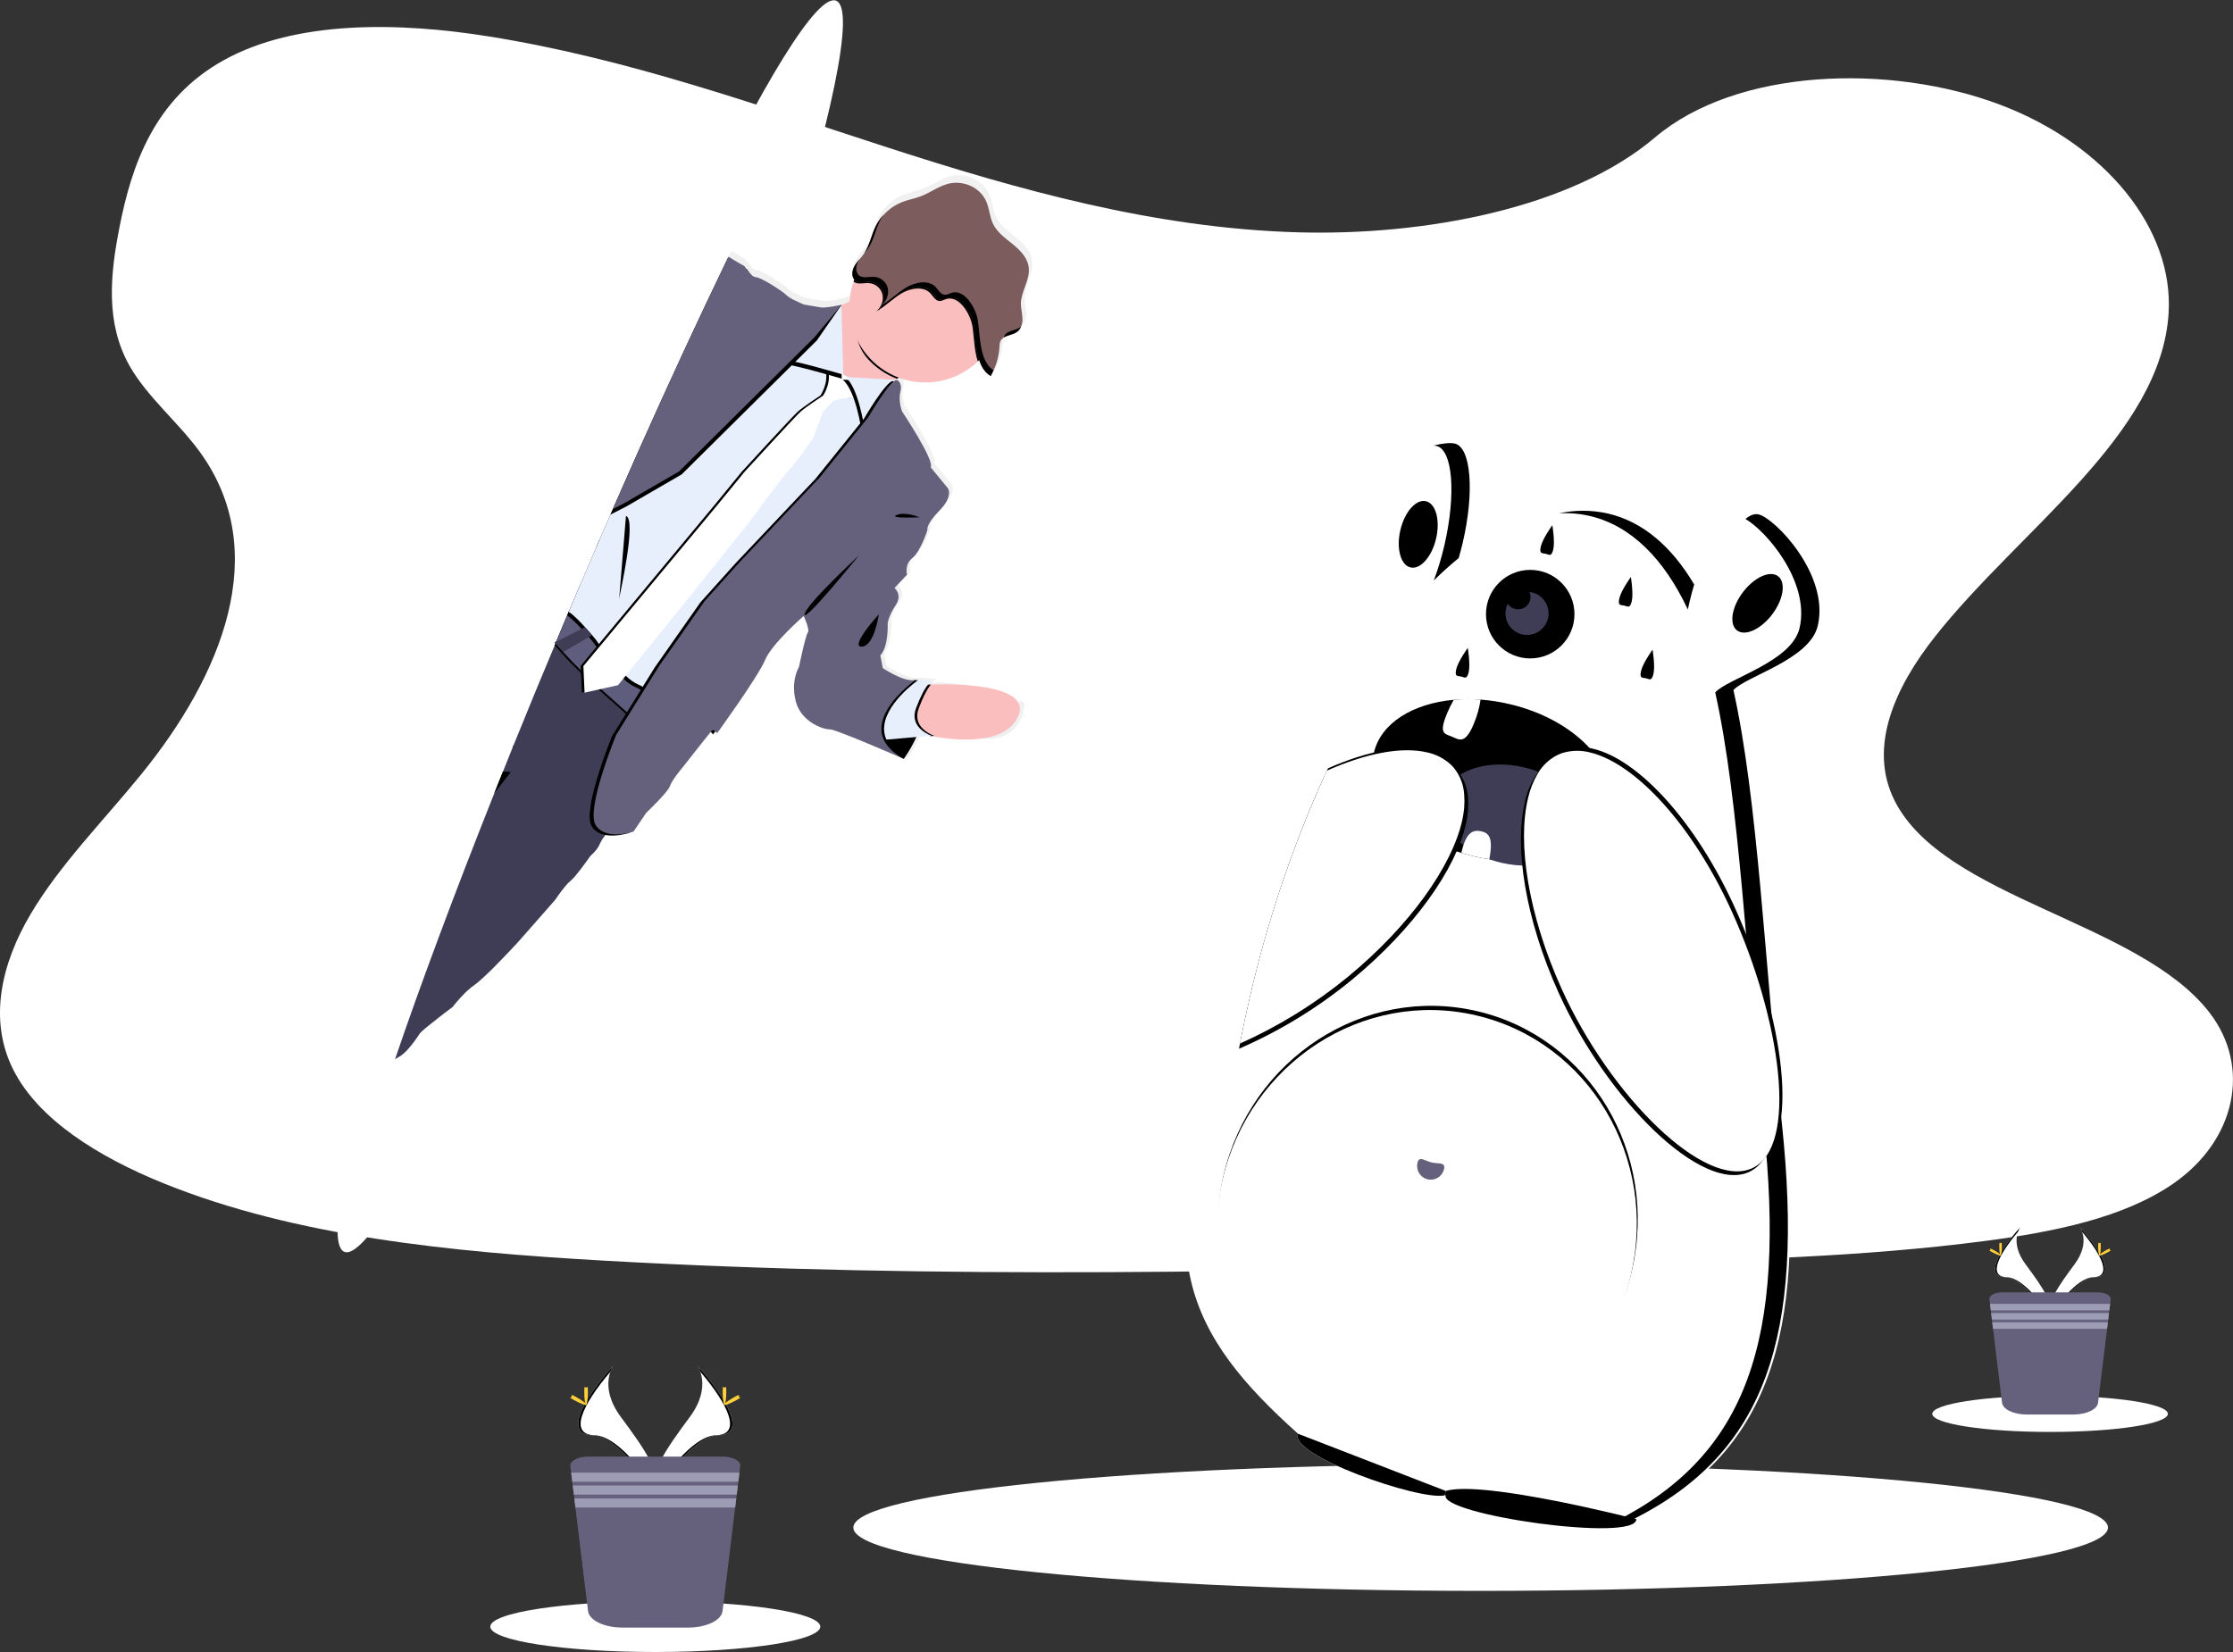 <svg width="200" height="148" viewBox="0 0 200 148" fill="none" xmlns="http://www.w3.org/2000/svg">
<rect x="0" y="0" width="200" height="148" fill="#333333" stroke="none"/>
<path d="M132.615 142.524C163.646 142.524 188.802 139.985 188.802 136.852C188.802 133.72 163.646 131.181 132.615 131.181C101.585 131.181 76.429 133.72 76.429 136.852C76.429 139.985 101.585 142.524 132.615 142.524Z" fill="white"/>
<path d="M116.201 20.812C103.38 20.44 91.168 16.991 79.508 13.216C67.848 9.441 56.295 5.263 43.781 3.263C35.731 1.977 26.527 1.794 20.041 5.392C13.801 8.852 11.783 14.828 10.699 20.37C9.883 24.541 9.404 28.932 11.638 32.836C13.191 35.547 15.946 37.825 17.851 40.422C24.482 49.458 19.796 60.599 12.61 69.42C9.239 73.558 5.331 77.507 2.73 81.913C0.129 86.318 -1.072 91.37 1.202 95.859C3.458 100.313 8.832 103.658 14.654 106.011C26.479 110.791 40.414 112.159 54.009 112.933C84.078 114.65 114.31 113.905 144.476 113.162C155.636 112.888 166.836 112.609 177.825 111.171C183.922 110.372 190.217 109.104 194.641 106.043C200.261 102.157 201.653 95.58 197.887 90.707C191.573 82.536 174.11 80.5 169.695 71.737C167.266 66.911 169.761 61.53 173.292 57.053C180.866 47.451 193.564 39.025 194.233 28.042C194.692 20.503 188.589 12.953 179.151 9.385C169.258 5.646 155.538 6.117 148.241 12.306C140.728 18.689 127.523 21.14 116.201 20.812Z" fill="white"/>
<path d="M30.824 112.143C29.407 111.511 30.606 104.643 33.686 94.056C35.654 87.263 38.405 78.94 41.736 69.753C41.976 69.094 42.219 68.433 42.462 67.765C42.736 67.017 43.014 66.262 43.296 65.502L43.321 65.439C43.36 65.33 43.401 65.222 43.441 65.115C44.507 62.25 45.621 59.318 46.784 56.32C46.806 56.26 46.829 56.2 46.852 56.141L46.911 55.989C47.19 55.273 47.473 54.556 47.757 53.828C47.788 53.752 47.816 53.674 47.847 53.598C47.888 53.493 47.929 53.391 47.968 53.287C47.983 53.255 47.993 53.221 48.008 53.192C48.031 53.129 48.056 53.068 48.079 53.013C48.365 52.296 48.65 51.571 48.934 50.864C49.399 49.706 49.861 48.559 50.319 47.424C50.399 47.224 50.479 47.027 50.56 46.833C50.791 46.261 51.021 45.693 51.253 45.13C51.342 44.915 51.431 44.698 51.517 44.485C51.585 44.322 51.652 44.157 51.718 43.996C52.444 42.238 53.166 40.513 53.882 38.822C53.884 38.817 53.884 38.81 53.882 38.805C56.61 32.37 59.249 26.462 61.7 21.298C61.714 21.271 61.725 21.242 61.739 21.215L61.998 20.668C68.288 7.468 73.236 -0.679 74.909 0.073C76.629 0.84 74.486 10.843 69.791 25.549C69.73 25.744 69.667 25.936 69.603 26.131C69.593 26.169 69.581 26.207 69.567 26.244C69.329 27.006 69.078 27.782 68.814 28.572C68.8 28.619 68.784 28.665 68.767 28.712C68.171 30.538 67.537 32.425 66.864 34.371C66.773 34.632 66.685 34.899 66.588 35.164C65.551 38.171 64.442 41.301 63.252 44.528C63.181 44.727 63.107 44.924 63.034 45.124C61.844 48.357 60.59 51.684 59.278 55.079C59.193 55.294 59.109 55.511 59.027 55.728C59.009 55.774 58.991 55.819 58.972 55.865C58.644 56.707 58.314 57.552 57.982 58.401C57.888 58.638 57.803 58.874 57.703 59.109C57.467 59.709 57.231 60.308 56.988 60.899C56.968 60.953 56.947 61.007 56.925 61.059C56.904 61.111 56.891 61.143 56.873 61.184C56.834 61.288 56.793 61.39 56.752 61.492C56.641 61.77 56.532 62.047 56.421 62.321C56.229 62.801 56.038 63.276 55.846 63.754L55.787 63.897C55.788 63.904 55.788 63.91 55.787 63.917C55.01 65.84 54.235 67.731 53.462 69.588C53.202 70.215 52.943 70.838 52.684 71.456C52.492 71.913 52.303 72.368 52.111 72.817C50.691 76.178 49.296 79.397 47.936 82.446C39.715 100.861 32.852 113.049 30.824 112.143Z" fill="white"/>
<path d="M34.181 99.358C33.309 98.982 34.393 94.097 36.85 86.508C38.425 81.64 40.566 75.659 43.111 69.044L43.668 67.611C43.877 67.073 44.089 66.53 44.305 65.982C44.312 65.966 44.317 65.951 44.323 65.935L44.416 65.702C45.228 63.633 46.075 61.52 46.958 59.363C46.974 59.318 46.992 59.277 47.01 59.234C47.027 59.191 47.038 59.16 47.054 59.125C47.265 58.605 47.478 58.088 47.693 57.565L47.763 57.398L47.854 57.175C47.864 57.151 47.873 57.126 47.882 57.105C47.891 57.083 47.92 57.017 47.938 56.974C48.155 56.451 48.37 55.932 48.584 55.418C48.934 54.582 49.282 53.754 49.627 52.934L49.806 52.508C49.984 52.094 50.153 51.686 50.326 51.278L50.525 50.812C50.577 50.694 50.625 50.575 50.675 50.454C51.22 49.185 51.761 47.938 52.297 46.715C52.298 46.71 52.298 46.706 52.297 46.702C54.337 42.046 56.297 37.773 58.097 34.029C58.108 34.009 58.117 33.987 58.127 33.968L58.317 33.57C62.943 23.995 66.478 18.037 67.508 18.483C68.569 18.941 66.733 26.074 63.054 36.632L62.907 37.051C62.898 37.078 62.889 37.105 62.878 37.132C62.688 37.679 62.492 38.234 62.29 38.799L62.254 38.9C61.785 40.213 61.292 41.568 60.775 42.966C60.705 43.156 60.635 43.348 60.562 43.538C59.761 45.699 58.904 47.954 57.998 50.278L57.832 50.706C56.923 53.034 55.969 55.425 54.97 57.88C54.907 58.036 54.845 58.192 54.78 58.347C54.766 58.382 54.752 58.414 54.739 58.448L53.99 60.276L53.779 60.787C53.6 61.22 53.421 61.653 53.242 62.081C53.227 62.121 53.211 62.158 53.195 62.196C53.179 62.233 53.17 62.257 53.156 62.287L53.065 62.508C52.981 62.708 52.898 62.909 52.814 63.107L52.394 64.15L52.349 64.254V64.268C51.763 65.657 51.181 67.023 50.603 68.363C50.409 68.817 50.214 69.267 50.018 69.714C49.875 70.046 49.732 70.374 49.589 70.699C48.526 73.127 47.487 75.457 46.478 77.663C40.369 91.012 35.432 99.899 34.181 99.358Z" fill="white"/>
<path d="M91.733 63.122C91.733 62.622 91.244 62.88 91.176 62.901C90.98 62.74 90.767 62.602 90.54 62.488C89.45 61.92 87.804 61.575 86.493 61.372C86.489 61.37 86.484 61.37 86.479 61.372C85.323 61.193 84.432 61.132 84.432 61.132L83.751 61.141H83.497C83.586 61.008 83.717 60.91 83.869 60.86C84.059 60.837 83.067 60.763 82.597 60.731H82.577L82.359 60.717C81.325 60.96 79.388 59.63 79.388 59.63L79.162 58.494C79.928 57.665 79.817 55.593 79.817 55.593C79.817 55.593 79.882 54.898 80.533 53.942C81.184 52.986 80.424 52.381 80.424 52.381L81.549 51.179C81.5 50.972 81.493 50.757 81.528 50.547C81.564 50.337 81.64 50.136 81.753 49.956C81.821 49.854 81.907 49.764 82.005 49.691V49.682L82.023 49.666C82.758 49.102 83.379 47.142 83.379 47.142C83.379 47.142 83.236 46.793 84.041 45.846V45.835C84.148 45.71 84.273 45.576 84.418 45.425C84.418 45.413 84.44 45.402 84.45 45.389C85.742 44.093 85.234 43.377 85.234 43.377L83.665 41.468C84.035 40.848 81.062 36.401 81.062 36.401C81.062 36.401 80.683 35.486 80.898 34.611C80.958 34.404 80.964 34.186 80.915 33.977C80.887 33.858 80.829 33.749 80.747 33.66C80.697 33.606 80.636 33.562 80.569 33.532L80.461 33.524L80.588 33.43C80.64 33.396 80.69 33.359 80.742 33.323C80.853 33.366 80.964 33.404 81.076 33.438C82.168 33.791 83.332 33.863 84.459 33.649C85.586 33.434 86.641 32.939 87.527 32.209C87.572 32.175 87.615 32.138 87.656 32.1C87.697 32.062 87.769 32.003 87.824 31.951C87.849 31.928 87.874 31.907 87.896 31.883C87.917 31.86 87.98 31.801 88.021 31.758C88.033 31.797 88.046 31.835 88.06 31.874C88.116 32.033 88.184 32.187 88.262 32.336C88.269 32.35 88.277 32.363 88.286 32.376C88.285 32.381 88.285 32.386 88.286 32.392C88.298 32.419 88.314 32.444 88.329 32.469C88.43 32.639 88.554 32.796 88.697 32.934C88.732 32.969 88.769 33.001 88.808 33.031C88.864 33.079 88.924 33.121 88.987 33.158C88.996 33.166 89.006 33.174 89.017 33.18C89.028 33.188 89.039 33.195 89.051 33.201C89.098 33.119 89.142 33.035 89.185 32.95C89.565 32.209 89.787 31.396 89.835 30.563C89.837 30.462 89.845 30.361 89.86 30.261C89.87 30.184 89.892 30.11 89.926 30.041C89.992 29.904 90.099 29.792 90.232 29.72C90.447 29.611 90.672 29.524 90.904 29.462L90.96 29.442L91.028 29.419L91.16 29.367L91.182 29.356C91.221 29.34 91.257 29.321 91.294 29.303C91.306 29.294 91.318 29.287 91.33 29.281C91.373 29.257 91.414 29.23 91.452 29.199L91.47 29.184C91.504 29.158 91.537 29.129 91.566 29.097C91.581 29.082 91.59 29.064 91.604 29.05C91.624 29.029 91.642 29.005 91.658 28.98L91.701 28.918C91.71 28.898 91.721 28.879 91.733 28.86C91.87 28.583 91.931 28.274 91.912 27.965C91.887 27.521 91.756 27.091 91.761 26.645C91.778 25.58 92.545 24.562 92.477 23.504C92.416 22.587 91.742 21.875 91.046 21.305C90.35 20.735 89.577 20.204 89.196 19.389C88.912 18.778 88.872 18.067 88.617 17.444C88.08 16.139 86.506 15.402 85.084 15.791C84.232 16.026 83.492 16.59 82.663 16.903C82.116 17.109 81.542 17.202 80.996 17.412C80.352 17.661 79.774 18.057 79.309 18.569C79.227 18.658 79.15 18.748 79.075 18.848L79.005 18.943C78.953 19.015 78.901 19.086 78.855 19.161C78.833 19.194 78.814 19.224 78.794 19.258C78.729 19.362 78.669 19.469 78.615 19.579C78.563 19.681 78.519 19.785 78.474 19.89C78.225 20.492 78.071 21.133 77.772 21.706C77.706 21.837 77.631 21.962 77.547 22.082C77.431 22.249 77.297 22.404 77.164 22.562C77.129 22.605 77.093 22.648 77.057 22.688C77.042 22.708 77.026 22.728 77.009 22.747C76.984 22.781 76.955 22.813 76.928 22.847C76.901 22.881 76.896 22.888 76.882 22.908C76.867 22.927 76.828 22.981 76.805 23.019C76.781 23.056 76.778 23.053 76.765 23.073C76.73 23.128 76.697 23.185 76.665 23.243V23.255C76.565 23.448 76.51 23.661 76.504 23.878C76.502 23.986 76.518 24.093 76.551 24.195C76.559 24.222 76.569 24.247 76.581 24.272C76.608 24.33 76.644 24.383 76.687 24.43C76.665 24.489 76.64 24.55 76.621 24.609C76.574 24.745 76.531 24.885 76.492 25.023C76.467 25.118 76.447 25.202 76.425 25.3C76.342 25.663 76.289 26.032 76.266 26.403L76.152 26.462C75.95 26.563 75.743 26.651 75.531 26.726H75.51C75.331 26.765 74.096 27.023 73.663 26.948L72.12 26.677C72.12 26.677 71.762 26.529 71.37 26.341C71.075 26.211 70.799 26.041 70.551 25.834C70.256 25.515 68.215 24.201 67.785 24.203C67.61 24.175 67.45 24.086 67.335 23.952C67.205 23.793 67.085 23.626 66.977 23.452C66.977 23.452 66.936 23.431 66.871 23.391C66.791 23.278 66.741 23.194 66.741 23.194C66.741 23.194 66.134 22.861 65.517 22.478L65.254 23.015C65.24 23.042 65.227 23.071 65.213 23.099C62.723 28.239 60 34.107 57.163 40.481C57.164 40.487 57.164 40.493 57.163 40.499C56.415 42.17 55.661 43.878 54.9 45.622L54.691 46.106L54.412 46.743L53.684 48.426L53.43 49.012C52.947 50.133 52.46 51.267 51.97 52.415C51.669 53.118 51.368 53.828 51.065 54.544C51.042 54.603 51.015 54.664 50.99 54.723C50.975 54.753 50.963 54.786 50.949 54.818C50.907 54.92 50.863 55.022 50.82 55.126C50.788 55.199 50.755 55.278 50.723 55.352C50.423 56.068 50.124 56.784 49.829 57.486L49.693 57.556L49.766 57.637C49.741 57.696 49.716 57.753 49.693 57.816C48.458 60.767 47.266 63.659 46.115 66.492L45.986 66.811L45.959 66.874C45.657 67.622 45.358 68.365 45.065 69.103C44.803 69.762 44.542 70.415 44.283 71.062C40.686 80.109 37.643 88.277 35.38 94.917C35.273 94.991 35.158 95.075 35.042 95.17C35.158 95.082 35.271 94.991 35.375 94.928C35.464 94.867 35.557 94.811 35.654 94.761C35.864 94.65 36.058 94.508 36.228 94.341C36.305 94.269 36.38 94.196 36.453 94.119C36.873 93.648 37.254 93.144 37.591 92.611C37.646 92.546 37.705 92.486 37.77 92.432L37.865 92.346L37.879 92.333C37.931 92.288 37.986 92.238 38.049 92.186L38.06 92.177L38.153 92.1L38.164 92.091L38.264 92.007C38.57 91.757 38.944 91.461 39.3 91.182L39.428 91.083L39.863 90.746L40.078 90.584L40.552 90.225C40.556 90.218 40.561 90.211 40.566 90.204C40.609 90.148 40.707 90.025 40.845 89.855C40.848 89.851 40.851 89.848 40.856 89.846C40.872 89.823 40.889 89.802 40.908 89.781C41.097 89.559 41.344 89.282 41.623 89.006C41.657 88.974 41.691 88.938 41.729 88.906L41.831 88.807L41.997 88.659C42.161 88.513 42.333 88.377 42.512 88.252C42.742 88.086 42.962 87.907 43.171 87.715L43.215 87.675C43.246 87.645 43.28 87.613 43.316 87.582C43.341 87.56 43.366 87.537 43.389 87.512L43.466 87.441L43.593 87.321L43.673 87.244L43.863 87.065L44.076 86.853L44.108 86.821C44.217 86.71 44.328 86.597 44.441 86.486L44.571 86.354C44.625 86.298 44.679 86.241 44.732 86.187C44.824 86.096 44.911 86.008 45.004 85.91L45.203 85.702C45.267 85.632 45.331 85.568 45.392 85.503C45.491 85.401 45.584 85.304 45.671 85.209L45.691 85.188L45.918 84.948C45.918 84.948 45.918 84.948 45.929 84.935C45.984 84.88 46.033 84.828 46.079 84.776L46.124 84.728C46.169 84.685 46.208 84.64 46.242 84.604C46.376 84.463 46.453 84.379 46.453 84.379L48.063 82.543L49.703 80.625L49.777 80.543C49.777 80.543 50.195 79.912 50.623 79.391L50.68 79.321C50.826 79.138 50.99 78.969 51.169 78.818C51.313 78.697 51.445 78.563 51.564 78.417C51.573 78.417 51.58 78.397 51.591 78.386C52.074 77.821 52.698 76.941 52.898 76.653L52.965 76.56C53.131 76.421 53.284 76.268 53.422 76.101C53.59 75.907 53.726 75.686 53.823 75.448C53.918 75.234 54.038 75.032 54.181 74.848C54.182 74.845 54.182 74.842 54.181 74.839L54.21 74.799L54.312 74.667C54.438 74.691 54.566 74.707 54.694 74.714C55.282 74.736 55.87 74.661 56.433 74.492C56.45 74.487 56.466 74.482 56.481 74.475C56.628 74.441 56.739 74.409 56.798 74.391L56.85 74.375L57.961 72.746L57.988 72.708C57.988 72.708 58.575 72.151 59.136 71.555C59.197 71.49 59.256 71.426 59.315 71.363C59.716 70.93 60.07 70.503 60.14 70.278C60.319 69.714 61.304 68.568 61.304 68.568C61.304 68.568 62.995 66.404 63.655 65.588C63.682 65.554 63.709 65.52 63.732 65.493L63.821 65.383C63.841 65.398 63.861 65.413 63.878 65.43C63.928 65.479 63.973 65.533 64.013 65.591C64.016 65.599 64.02 65.606 64.025 65.613L64.081 65.534C64.118 65.484 64.17 65.407 64.24 65.312C64.294 65.363 64.341 65.42 64.381 65.482L64.397 65.505C64.397 65.505 68.136 60.337 68.719 58.879C68.854 58.575 69.022 58.288 69.222 58.022C69.986 56.963 71.274 55.742 71.878 55.189L72.057 55.029C72.15 54.943 72.206 54.897 72.206 54.897L72.27 55.036C72.27 55.047 72.27 55.058 72.282 55.07C72.436 55.42 72.748 56.193 72.581 56.406C72.368 56.686 71.798 59.506 71.798 59.506C71.798 59.506 71.02 60.745 71.524 62.649C72.028 64.553 74.136 65.217 74.606 65.178C74.909 65.151 77.552 66.252 79.425 67.06L79.887 67.258L80.352 67.457L81.076 67.774L81.118 67.792C81.177 67.821 81.237 67.848 81.297 67.871L81.334 67.821L81.352 67.794L81.531 67.878L81.352 67.776C81.425 67.672 81.552 67.484 81.71 67.228C81.718 67.21 81.727 67.194 81.738 67.178L81.788 67.094L81.873 66.951C81.882 66.931 81.892 66.915 81.901 66.899L81.987 66.745C81.993 66.737 81.997 66.729 82.001 66.721C82.119 66.506 82.243 66.266 82.359 66.005C82.377 65.971 82.395 65.933 82.411 65.897L83.191 65.831L83.37 65.817L83.602 65.794L83.712 65.815L88.119 66.134L88.441 66.159C88.861 66.196 89.284 66.145 89.683 66.008C90.082 65.872 90.448 65.654 90.757 65.368C91.067 65.083 91.314 64.735 91.482 64.348C91.65 63.961 91.735 63.544 91.733 63.122Z" fill="url(#paint0_linear_1007_38)"/>
<path d="M80.941 67.978C80.941 67.978 84.293 63.43 82.001 60.912L76.565 62.565L76.851 64.562C76.851 64.562 79.207 67.285 80.941 67.978Z" fill="#65617D"/>
<path d="M76.565 62.565L76.851 64.562C76.851 64.562 78.515 66.478 80.071 67.506C80.347 67.691 80.64 67.85 80.946 67.978C80.946 67.978 80.966 67.955 81 67.905C81.004 67.899 81.007 67.893 81.01 67.887C81.416 67.299 81.77 66.677 82.069 66.028C82.18 65.783 82.289 65.52 82.39 65.253C82.747 64.234 82.969 63.081 82.658 62.06C82.546 61.682 82.358 61.33 82.107 61.027C82.085 61.002 82.064 60.975 82.039 60.95C82.029 60.936 82.019 60.924 82.007 60.912L81.887 60.948L76.565 62.565Z" fill="black"/>
<path d="M53.87 48.607L53.414 49.014L53.668 48.428L53.87 48.607Z" fill="#65617D"/>
<path d="M53.87 48.607L53.414 49.014L53.668 48.428L53.87 48.607Z" fill="black"/>
<path d="M82.592 61.34C82.592 61.34 80.227 63.92 81.662 65.555C81.662 65.555 82.352 65.756 83.37 65.944C85.715 66.374 89.788 66.732 91.094 64.379C92.962 61.009 84.05 61.313 84.05 61.313L83.375 61.326L82.592 61.34Z" fill="#FBBEBE"/>
<path d="M82.592 61.34C82.592 61.34 80.227 63.92 81.662 65.555C81.662 65.555 82.352 65.756 83.37 65.944L83.67 65.917C83.278 65.778 82.922 65.554 82.626 65.262C82.246 64.87 81.978 64.28 82.289 63.453C82.463 62.98 82.665 62.518 82.896 62.071C83.029 61.806 83.189 61.556 83.375 61.326L82.592 61.34Z" fill="black"/>
<path d="M78.597 66.329L79.391 66.261L83.427 65.908C83.036 65.769 82.68 65.545 82.384 65.253C82.005 64.859 81.735 64.272 82.046 63.444C82.22 62.971 82.423 62.509 82.653 62.06C83.035 61.343 83.331 61.071 83.493 61.05C83.656 61.028 82.701 60.957 82.241 60.926H82.223C82.093 60.916 82.007 60.912 82.007 60.912L81.882 60.948L80.1 61.464L80.043 61.505C79.606 61.822 76.977 63.879 78.597 66.329Z" fill="#E7EFFD"/>
<path d="M58.006 67.318L55.254 73.612C55.254 73.612 54.777 74.114 54.347 74.642C54.341 74.652 54.333 74.662 54.324 74.671L54.22 74.805C54.209 74.817 54.199 74.829 54.19 74.843C54.191 74.845 54.191 74.849 54.19 74.852C54.005 75.073 53.852 75.318 53.732 75.58C53.655 75.768 53.554 75.945 53.43 76.105C53.275 76.306 53.099 76.491 52.906 76.657C52.897 76.665 52.888 76.673 52.879 76.68C52.879 76.68 52.163 77.706 51.598 78.39C51.587 78.401 51.58 78.413 51.571 78.421C51.427 78.601 51.267 78.768 51.093 78.92C50.946 79.042 50.81 79.177 50.687 79.325L50.63 79.395C50.181 79.932 49.711 80.629 49.711 80.629L48.072 82.496L46.403 84.386L46.244 84.565L46.126 84.688L46.081 84.737L45.931 84.896C45.931 84.896 45.922 84.896 45.92 84.909L45.693 85.148L45.673 85.17C45.584 85.261 45.494 85.36 45.394 85.464C45.333 85.528 45.269 85.593 45.205 85.662L45.006 85.87C44.916 85.962 44.827 86.049 44.734 86.148C44.68 86.201 44.627 86.259 44.573 86.314L44.443 86.447C44.33 86.558 44.219 86.671 44.11 86.782L44.078 86.814L43.865 87.025L43.675 87.204L43.594 87.281L43.468 87.401L43.391 87.473C43.367 87.498 43.343 87.521 43.317 87.543C43.283 87.577 43.249 87.607 43.217 87.636L43.172 87.675C42.959 87.879 42.731 88.068 42.493 88.241C42.261 88.405 42.04 88.585 41.833 88.778L41.73 88.877C41.693 88.909 41.659 88.945 41.625 88.977C41.348 89.253 41.101 89.531 40.91 89.753C40.891 89.773 40.874 89.795 40.858 89.817C40.853 89.819 40.849 89.822 40.847 89.826C40.709 89.993 40.611 90.12 40.568 90.175L40.544 90.204L40.071 90.562L39.856 90.725L39.421 91.062L39.292 91.16C38.935 91.44 38.562 91.735 38.257 91.986L38.156 92.07L38.146 92.079L38.053 92.156L38.042 92.165C37.979 92.217 37.924 92.267 37.872 92.312L37.858 92.324L37.763 92.41C37.706 92.46 37.654 92.514 37.607 92.573C37.266 93.112 36.879 93.62 36.452 94.094C36.378 94.171 36.303 94.244 36.226 94.316C36.066 94.47 35.885 94.602 35.69 94.708C35.584 94.76 35.481 94.82 35.384 94.887C37.647 88.247 40.689 80.079 44.287 71.032C44.544 70.383 44.805 69.73 45.069 69.073C45.365 68.335 45.664 67.592 45.963 66.843L45.99 66.78L46.119 66.462C47.264 63.632 48.456 60.74 49.696 57.785C49.72 57.726 49.745 57.669 49.77 57.606L49.696 57.526L49.832 57.456C50.129 56.739 50.428 56.037 50.727 55.321C50.759 55.248 50.791 55.169 50.823 55.095C50.866 54.992 50.911 54.889 50.952 54.787C50.966 54.755 50.979 54.723 50.993 54.693C51.018 54.632 51.045 54.571 51.068 54.513C51.373 53.797 51.674 53.087 51.974 52.384L55.126 55.912L55.258 56.057L57.458 58.484L57.592 58.629L58.648 59.793L58.827 59.988L61.031 62.418L61.059 62.45L61.163 62.563L58.006 67.318Z" fill="#3F3D56"/>
<path d="M73.771 27.705L73.331 33.885C73.331 33.885 78.615 36.392 78.771 35.472C78.833 35.114 79.522 34.523 80.345 33.935C81.642 33.006 83.272 32.08 83.272 32.08C83.272 32.08 77.957 24.059 77.325 25.735C77.094 26.348 76.56 26.776 75.973 27.071C75.278 27.399 74.534 27.613 73.771 27.705Z" fill="#FBBEBE"/>
<path d="M77.325 25.735C77.094 26.348 77.146 26.489 76.561 26.785C76.427 28.601 76.431 30.751 77.765 32.193C78.478 32.967 79.361 33.564 80.345 33.935C81.642 33.006 83.272 32.08 83.272 32.08C83.272 32.08 77.957 24.059 77.325 25.735Z" fill="black"/>
<path d="M78.261 22.449C77.605 23.057 77.075 23.788 76.701 24.601C76.327 25.414 76.117 26.293 76.082 27.187C76.047 28.081 76.189 28.974 76.499 29.813C76.809 30.652 77.281 31.422 77.888 32.079C78.495 32.736 79.225 33.267 80.037 33.641C80.85 34.015 81.727 34.226 82.62 34.26C83.514 34.295 84.405 34.153 85.244 33.843C86.082 33.533 86.851 33.06 87.507 32.453L87.577 32.385C88.893 31.148 89.663 29.439 89.72 27.633C89.776 25.827 89.114 24.073 87.879 22.756C86.643 21.44 84.936 20.668 83.132 20.611C81.329 20.555 79.576 21.218 78.261 22.455V22.449Z" fill="#FBBEBE"/>
<path d="M58.36 65.652C58.134 65.948 57.761 65.883 57.16 65.097C56.88 64.754 56.576 64.433 56.249 64.135C56.188 64.078 56.124 64.019 56.061 63.956C55.394 63.342 54.539 62.61 53.617 61.779L53.559 61.727C53.149 61.356 52.721 60.964 52.296 60.557L52.041 60.314C51.458 59.75 50.873 59.152 50.315 58.523L50.29 58.498C50.084 58.269 49.881 58.036 49.678 57.81C49.702 57.751 49.727 57.694 49.752 57.631L49.678 57.551L49.814 57.481C50.111 56.764 50.41 56.062 50.709 55.346C50.741 55.273 50.773 55.194 50.805 55.12C50.848 55.017 50.893 54.915 50.934 54.812C50.949 54.78 50.961 54.748 50.975 54.718L51.185 54.979C51.525 55.405 51.872 55.833 52.222 56.258L52.253 56.295C52.451 56.533 52.648 56.772 52.846 57.012C52.855 57.012 52.863 57.031 52.872 57.038C53.092 57.302 53.317 57.56 53.544 57.807L53.677 57.948C53.92 58.211 54.163 58.459 54.406 58.699C54.979 59.261 55.544 59.773 56.065 60.203C56.115 60.246 56.163 60.287 56.215 60.328C56.675 60.711 57.099 61.044 57.467 61.306L57.633 61.431L57.841 61.58C58.324 61.927 58.619 62.117 58.619 62.117C58.619 62.117 58.646 62.362 58.667 62.724C58.68 62.934 58.693 63.183 58.698 63.441C58.705 64.279 58.653 65.267 58.36 65.652Z" fill="black"/>
<path d="M58.36 65.652C58.129 65.79 57.784 65.636 57.286 64.982C56.996 64.626 56.678 64.293 56.337 63.985L56.319 63.969L56.149 63.808C55.505 63.217 54.694 62.518 53.823 61.73C53.803 61.715 53.784 61.697 53.766 61.678C53.285 61.249 52.788 60.783 52.287 60.307C52.203 60.228 52.118 60.145 52.033 60.061C51.496 59.538 50.959 58.987 50.444 58.412L50.421 58.385L49.755 57.64L49.682 57.56L49.818 57.49C50.115 56.773 50.414 56.071 50.712 55.355C50.745 55.282 50.777 55.203 50.809 55.13C50.852 55.026 50.897 54.923 50.938 54.822C50.952 54.789 50.965 54.757 50.979 54.727C51.004 54.666 51.031 54.605 51.054 54.547C51.424 55.011 51.805 55.486 52.19 55.955C52.194 55.958 52.198 55.963 52.201 55.968L52.38 56.19C52.585 56.438 52.791 56.684 52.997 56.931C53.176 57.151 53.369 57.364 53.557 57.572C53.589 57.61 53.623 57.645 53.657 57.681C53.691 57.717 53.745 57.778 53.788 57.825C54.536 58.622 55.333 59.373 56.172 60.074C56.22 60.117 56.27 60.158 56.321 60.199C56.764 60.568 57.174 60.889 57.524 61.152C57.591 61.199 57.653 61.247 57.714 61.292L57.922 61.44C58.428 61.798 58.737 62.001 58.737 62.001C58.737 62.001 58.78 62.413 58.803 62.962C58.812 63.19 58.818 63.439 58.816 63.693C58.811 64.546 58.714 65.441 58.36 65.652Z" fill="#5F5D7E"/>
<path d="M79.479 40.278L59.202 64.61C59.092 64.297 58.963 63.991 58.816 63.693C58.777 63.614 58.736 63.53 58.689 63.444C58.414 62.892 58.042 62.393 57.591 61.972C57.524 61.915 57.456 61.861 57.388 61.813L57.276 61.737C57.167 61.669 57.052 61.612 56.932 61.567C56.523 61.38 56.151 61.12 55.834 60.801L55.691 60.668C54.91 59.877 54.193 59.025 53.544 58.122C53.503 58.066 53.464 58.013 53.428 57.961C53.217 57.672 53.092 57.49 53.092 57.49C53.092 57.49 52.956 57.325 52.734 57.08C52.555 56.872 52.324 56.607 52.075 56.338C51.691 55.895 51.265 55.49 50.804 55.128C50.847 55.024 50.891 54.922 50.932 54.82C50.947 54.787 50.959 54.755 50.974 54.725C50.999 54.664 51.026 54.603 51.049 54.546C51.353 53.829 51.654 53.12 51.954 52.416C52.444 51.27 52.931 50.136 53.414 49.014L53.668 48.428L54.396 46.745L54.675 46.108L54.884 45.624C55.646 43.883 56.4 42.175 57.147 40.501L68.823 30.114L70.229 29.444L71.583 28.803L72.553 29.082L72.698 29.122L73.638 29.394H73.651L73.878 29.46L74.345 29.595L74.576 32.691V32.804L75.002 33.416L75.266 33.801L75.381 33.846L75.866 34.034L76.012 34.09L76.066 34.111L77.694 34.743L77.982 35.639L78.161 36.215L78.259 36.525L78.354 36.751L79.479 40.278Z" fill="black"/>
<path d="M79.73 40.046L59.449 64.375L59.433 64.329C59.262 63.856 59.05 63.399 58.8 62.962C58.755 62.884 58.705 62.803 58.655 62.724C58.417 62.331 58.118 61.979 57.77 61.68C57.702 61.627 57.633 61.576 57.564 61.532C57.512 61.496 57.458 61.464 57.403 61.435C57.332 61.397 57.258 61.364 57.183 61.336C56.759 61.141 56.374 60.87 56.047 60.536L55.902 60.402C55.368 59.867 54.867 59.3 54.403 58.704C54.154 58.387 53.934 58.095 53.757 57.855L53.641 57.694C53.609 57.651 53.58 57.61 53.553 57.57C53.414 57.377 53.333 57.259 53.333 57.259C53.333 57.259 52.796 56.603 52.194 55.966C52.191 55.961 52.187 55.957 52.183 55.953C51.872 55.608 51.537 55.286 51.181 54.988C51.102 54.926 51.018 54.87 50.931 54.822C50.945 54.789 50.958 54.757 50.972 54.727C50.997 54.666 51.024 54.605 51.047 54.547C51.351 53.831 51.653 53.121 51.952 52.418C52.442 51.272 52.929 50.138 53.412 49.016L53.666 48.43L54.394 46.747L54.673 46.109L54.882 45.626C55.644 43.885 56.399 42.177 57.145 40.502C57.146 40.496 57.146 40.49 57.145 40.484L69.068 29.876L71.828 28.563L72.76 28.832L72.905 28.873L73.665 29.093L73.844 29.143L74.055 29.204L74.592 29.36L74.832 32.569L74.953 32.748L74.973 32.777L74.998 32.814L75.368 33.352L75.519 33.57L76.116 33.803L77.948 34.514L78.386 35.887L78.483 36.188L78.529 36.335L78.56 36.426L79.73 40.046Z" fill="#E7EFFD"/>
<path d="M76.948 35.563C76.948 35.563 74.597 35.676 74.343 35.95C74.089 36.224 73.479 36.869 73.479 36.869L72.556 39.283C72.556 39.283 70.864 41.709 70.424 42.118C69.984 42.526 66.846 46.799 66.846 46.799L61.787 53.126L55.118 61.374L52.118 62.049L52.008 59.655L64.077 45.149L66.433 42.264C66.433 42.264 70.93 37.354 71.442 36.892C71.953 36.43 73.481 35.433 73.481 35.433C73.481 35.433 74.486 34 73.731 32.585C72.977 31.171 73.871 32.612 73.871 32.612L74.998 32.777L75.291 33.558C75.291 33.558 77.223 34.684 76.948 35.563Z" fill="black"/>
<path d="M77.189 35.572C77.189 35.572 74.839 35.685 74.585 35.959C74.331 36.233 73.721 36.878 73.721 36.878L72.808 39.292C72.808 39.292 71.107 41.718 70.662 42.123C70.216 42.528 67.084 46.806 67.084 46.806L62.027 53.131L55.358 61.381L52.358 62.054L52.251 59.673L64.319 45.167L66.676 42.281C66.676 42.281 71.173 37.37 71.676 36.908C72.179 36.446 73.715 35.449 73.715 35.449C73.715 35.449 74.721 34.016 73.966 32.603C73.211 31.19 74.107 32.628 74.107 32.628L75.234 32.793L75.528 33.574C75.528 33.574 77.46 34.693 77.189 35.572Z" fill="white"/>
<path d="M80.073 34.267C80.073 34.267 80.102 34.551 79.302 35.372C78.502 36.192 77.155 38.529 77.155 38.529C77.155 38.529 76.645 34.947 75.469 34.009L80.073 34.267Z" fill="black"/>
<path d="M80.322 34.034C80.322 34.034 80.352 34.319 79.552 35.137C78.753 35.956 77.406 38.296 77.406 38.296C77.406 38.296 76.896 34.714 75.717 33.774L80.322 34.034Z" fill="#E7EFFD"/>
<path d="M75.227 27.68L75.391 33.925C75.391 33.925 70.991 32.621 70.222 32.632C69.453 32.642 73.635 28.065 73.635 28.065L75.227 27.68Z" fill="black"/>
<path d="M75.363 27.32L75.528 33.565C75.528 33.565 71.127 32.261 70.358 32.272C69.588 32.283 73.769 27.705 73.769 27.705L75.363 27.32Z" fill="#E7EFFD"/>
<path d="M79.964 34.14C79.964 34.14 80.501 34.344 80.288 35.214C80.075 36.084 80.443 36.982 80.443 36.982C80.443 36.982 83.37 41.367 83.001 41.981L84.547 43.864C84.547 43.864 85.046 44.571 83.783 45.858C82.52 47.146 82.71 47.599 82.71 47.599C82.71 47.599 82.089 49.54 81.359 50.106C80.629 50.672 80.878 51.607 80.878 51.607L71.631 55.301C71.631 55.301 68.728 57.809 68.157 59.243C67.587 60.677 63.864 65.803 63.864 65.803C63.864 65.803 63.598 65.346 63.365 65.6C63.133 65.855 60.793 68.843 60.793 68.843C60.793 68.843 59.819 69.981 59.635 70.539C59.451 71.098 57.499 72.95 57.499 72.95L56.385 74.606C56.385 74.606 53.863 75.462 52.986 74.01C52.109 72.558 54.821 65.941 54.821 65.941L58.66 59.769L62.726 53.973L65.875 50.468L73.03 42.906L77.386 37.505C77.386 37.505 79.327 34.177 79.964 34.14Z" fill="black"/>
<path d="M80.322 34.034C80.322 34.034 80.858 34.236 80.645 35.099C80.433 35.963 80.799 36.867 80.799 36.867C80.799 36.867 83.728 41.253 83.359 41.867L84.905 43.749C84.905 43.749 85.404 44.456 84.141 45.744C82.878 47.032 83.067 47.485 83.067 47.485C83.067 47.485 82.447 49.426 81.717 49.992C80.987 50.558 81.236 51.492 81.236 51.492L71.986 55.18C71.986 55.18 69.097 57.703 68.515 59.136C67.934 60.568 64.222 65.693 64.222 65.693C64.222 65.693 63.955 65.237 63.723 65.491C63.49 65.745 61.15 68.734 61.15 68.734C61.15 68.734 60.177 69.871 59.993 70.432C59.809 70.992 57.857 72.84 57.857 72.84L56.741 74.499C56.741 74.499 54.22 75.353 53.342 73.901C52.464 72.448 55.19 65.831 55.19 65.831L59.034 59.662L63.1 53.865L66.243 50.361L73.399 42.798L77.755 37.397C77.755 37.397 79.695 34.064 80.322 34.034Z" fill="#65617D"/>
<path d="M76.565 62.565L76.851 64.562C76.851 64.562 78.515 66.478 80.071 67.506L81 67.905L81.178 67.986L81 67.887C80.143 67.377 79.638 66.825 79.39 66.261C78.375 64.001 81.393 61.555 82.1 61.027C82.169 60.973 82.214 60.939 82.234 60.926H82.243H82.216C82.157 60.939 82.097 60.946 82.037 60.95C81.987 60.952 81.936 60.952 81.885 60.95L80.1 61.464L80.043 61.505L76.565 62.565Z" fill="black"/>
<path d="M80.858 50.742L81.236 51.485L80.118 52.678C80.118 52.678 80.862 53.272 80.22 54.22C79.578 55.167 79.504 55.853 79.504 55.853C79.504 55.853 79.608 57.903 78.848 58.718L79.069 59.852C79.069 59.852 80.982 61.161 82.001 60.917C82.001 60.917 75.891 65.178 80.941 67.984C80.941 67.984 74.794 65.298 74.322 65.341C73.85 65.383 71.775 64.735 71.281 62.853C70.787 60.971 71.562 59.746 71.562 59.746C71.562 59.746 72.136 56.953 72.349 56.677C72.562 56.401 71.98 55.185 71.98 55.185L74.674 49.334L80.858 50.742Z" fill="#65617D"/>
<path d="M75.361 27.322V27.333L75.1 27.707L74.061 29.202L73.882 29.457L73.166 30.497L61.052 42.503L56.108 45.368C56.108 45.368 55.401 45.726 54.676 46.102L54.886 45.619C55.648 43.878 56.402 42.17 57.149 40.495C57.15 40.489 57.15 40.483 57.149 40.477C59.991 34.104 62.714 28.235 65.199 23.096C65.24 23.114 65.281 23.137 65.319 23.162C65.878 23.536 66.54 23.912 66.793 24.057L66.898 24.116C67.007 24.291 67.126 24.457 67.256 24.616C67.462 24.865 67.717 25.109 67.928 25.109C68.354 25.109 70.368 26.396 70.66 26.72C70.793 26.843 70.943 26.947 71.105 27.028C71.576 27.292 72.206 27.551 72.206 27.551L73.676 27.8L73.733 27.811H73.751C74.147 27.863 75.003 27.489 75.266 27.363L75.341 27.329L75.361 27.322Z" fill="black"/>
<path d="M75.365 27.322L73.859 29.125L73.667 29.356L73.653 29.369L72.937 30.227L60.823 42.234L55.879 45.099L54.897 45.602C55.659 43.862 56.413 42.154 57.16 40.479C57.16 40.473 57.16 40.467 57.16 40.461C60.002 34.088 62.725 28.219 65.209 23.08C65.224 23.051 65.236 23.022 65.251 22.995C65.925 23.434 66.682 23.846 66.682 23.846C66.682 23.846 66.73 23.927 66.809 24.04C66.946 24.24 67.102 24.427 67.275 24.598C67.389 24.728 67.545 24.813 67.716 24.838C68.141 24.838 70.156 26.126 70.447 26.45C70.662 26.635 70.903 26.787 71.163 26.899C71.574 27.107 71.993 27.279 71.993 27.279L73.519 27.541C73.923 27.609 75.037 27.379 75.308 27.32C75.322 27.322 75.337 27.322 75.352 27.32H75.363L75.365 27.322Z" fill="#65617D"/>
<path d="M46.12 67.065L45.941 66.872L45.968 66.809C46.013 66.898 46.064 66.983 46.12 67.065Z" fill="black"/>
<path d="M45.755 69.164L44.267 71.069C44.525 70.421 44.785 69.768 45.049 69.11L45.755 69.164Z" fill="black"/>
<path d="M52.993 56.929L52.845 57.015L52.734 57.08L50.437 58.419L50.414 58.392L49.748 57.647L49.675 57.567L49.811 57.497L52.22 56.274L52.378 56.195C52.584 56.437 52.788 56.682 52.993 56.929Z" fill="#3F3D56"/>
<path d="M82.359 46.344C82.359 46.344 81.085 45.807 80.304 46.143C79.522 46.48 82.359 46.344 82.359 46.344Z" fill="black"/>
<path d="M78.712 55.033C78.712 55.033 78.318 57.898 77.184 57.93C76.05 57.962 78.712 55.033 78.712 55.033Z" fill="black"/>
<path d="M55.456 53.652C55.465 53.408 57.066 46.544 56.065 46.222L55.456 53.652Z" fill="black"/>
<path d="M78.261 22.449C77.438 23.211 76.816 24.165 76.451 25.225L76.492 25.257C76.85 25.512 77.374 25.334 77.828 25.363C78.107 25.381 78.373 25.486 78.589 25.663C78.805 25.84 78.961 26.08 79.034 26.35C79.094 26.635 79.074 26.932 78.975 27.207C78.876 27.481 78.702 27.723 78.474 27.904C79.293 27.44 79.96 26.729 80.778 26.262C81.595 25.794 82.712 25.631 83.32 26.262C83.581 26.534 83.772 26.957 84.166 26.966C84.402 26.966 84.624 26.814 84.86 26.762C86.028 26.532 86.948 28.282 87.094 29.208C87.239 30.103 87.248 31.357 87.577 32.376C88.229 31.763 88.753 31.029 89.121 30.213C89.488 29.398 89.692 28.518 89.72 27.624C89.748 26.73 89.6 25.839 89.284 25.003C88.968 24.166 88.49 23.399 87.879 22.747C87.267 22.096 86.533 21.57 85.719 21.202C84.904 20.834 84.025 20.631 83.132 20.602C82.239 20.575 81.349 20.723 80.513 21.039C79.678 21.355 78.912 21.833 78.261 22.446V22.449Z" fill="black"/>
<path d="M84.985 26.649C84.749 26.699 84.529 26.858 84.291 26.853C83.899 26.853 83.706 26.421 83.445 26.149C82.839 25.515 81.722 25.676 80.905 26.149C80.087 26.622 79.42 27.329 78.599 27.793C78.828 27.612 79.002 27.371 79.101 27.096C79.2 26.821 79.22 26.524 79.159 26.239C79.086 25.969 78.93 25.729 78.714 25.552C78.498 25.375 78.232 25.27 77.953 25.252C77.499 25.223 76.978 25.401 76.619 25.145C76.259 24.888 76.281 24.303 76.508 23.88C76.735 23.457 77.109 23.124 77.384 22.729C77.907 21.98 78.048 21.056 78.458 20.243C78.954 19.26 79.795 18.495 80.819 18.094C81.356 17.886 81.932 17.791 82.472 17.585C83.293 17.274 84.026 16.712 84.869 16.479C86.278 16.088 87.833 16.812 88.359 18.101C88.611 18.715 88.645 19.419 88.924 20.021C89.3 20.827 90.064 21.352 90.747 21.91C91.43 22.469 92.096 23.164 92.151 24.079C92.216 25.125 91.454 26.133 91.436 27.186C91.436 27.628 91.556 28.053 91.577 28.491C91.599 28.93 91.49 29.43 91.126 29.713C90.658 30.08 89.874 30.019 89.613 30.549C89.548 30.714 89.517 30.89 89.52 31.067C89.464 31.989 89.194 32.886 88.733 33.687C87.343 32.888 87.456 30.522 87.227 29.102C87.073 28.169 86.155 26.419 84.985 26.649Z" fill="#7C5C5C"/>
<path d="M76.939 49.75C76.939 49.75 72.156 54.184 72.062 55.031C71.969 55.878 76.939 49.75 76.939 49.75Z" fill="black"/>
<path d="M89.958 30.1C90.209 29.582 90.967 29.627 91.438 29.287C91.369 29.451 91.26 29.595 91.121 29.706C90.778 29.974 90.264 30.015 89.912 30.225C89.923 30.182 89.939 30.14 89.958 30.1Z" fill="black"/>
<path d="M78.993 27.319C79.792 26.856 80.452 26.162 81.255 25.707C82.059 25.252 83.189 25.076 83.796 25.707C84.057 25.979 84.25 26.402 84.642 26.41C84.88 26.41 85.1 26.256 85.336 26.206C86.506 25.977 87.423 27.727 87.572 28.653C87.796 30.041 87.694 32.325 88.983 33.176C88.905 33.355 88.822 33.515 88.728 33.679C87.338 32.881 87.45 30.515 87.221 29.095C87.073 28.169 86.148 26.419 84.985 26.649C84.749 26.699 84.529 26.858 84.291 26.853C83.899 26.853 83.706 26.421 83.445 26.149C82.839 25.515 81.722 25.676 80.905 26.149C80.087 26.622 79.42 27.329 78.599 27.793C78.76 27.662 78.894 27.501 78.993 27.319Z" fill="black"/>
<path d="M76.858 23.433C76.631 23.855 76.603 24.437 76.969 24.697C77.336 24.956 77.849 24.776 78.304 24.804C78.583 24.822 78.849 24.927 79.065 25.104C79.282 25.281 79.438 25.521 79.511 25.791C79.568 26.063 79.552 26.345 79.464 26.608C79.376 26.872 79.219 27.107 79.01 27.29C79.188 26.968 79.241 26.592 79.159 26.233C79.086 25.963 78.93 25.723 78.714 25.546C78.498 25.369 78.232 25.265 77.953 25.247C77.499 25.218 76.978 25.395 76.619 25.139C76.259 24.883 76.281 24.297 76.508 23.875C76.648 23.633 76.815 23.406 77.003 23.2C76.951 23.274 76.902 23.352 76.858 23.433Z" fill="black"/>
<path d="M78.803 19.795C78.399 20.608 78.266 21.532 77.73 22.281C77.624 22.433 77.504 22.575 77.384 22.716C77.903 21.969 78.044 21.047 78.447 20.238C78.629 19.873 78.862 19.536 79.137 19.237C79.011 19.414 78.9 19.601 78.803 19.795Z" fill="black"/>
<path d="M91.735 64.246C91.773 64.246 91.804 64.215 91.804 64.177C91.804 64.138 91.773 64.107 91.735 64.107C91.696 64.107 91.665 64.138 91.665 64.177C91.665 64.215 91.696 64.246 91.735 64.246Z" fill="#E6E8EC"/>
<path d="M146.56 136.095C146.603 138.244 128.823 135.686 129.488 133.946L129.395 133.973C127.156 134.481 115.322 130.343 116.272 128.457C106.566 119.768 102.182 111.964 110.874 94.437C110.913 94.322 110.936 94.201 110.942 94.079C110.942 94.036 110.958 93.993 110.965 93.952C110.995 93.798 111.024 93.644 111.054 93.49C111.054 93.465 111.063 93.442 111.069 93.418C111.074 93.395 111.085 93.343 111.092 93.306C111.342 92.013 111.621 90.714 111.927 89.411C113.442 82.808 115.583 76.366 118.322 70.172C118.38 70.049 118.433 69.925 118.491 69.803C118.523 69.73 118.557 69.656 118.591 69.585L118.811 69.105C118.82 69.083 118.83 69.064 118.839 69.042C118.875 68.971 118.907 68.899 118.941 68.829C121.199 63.994 123.725 59.75 126.381 56.263C125.129 55.547 121.081 50.078 122.088 45.765C123.161 41.188 129.031 39.44 130.487 39.779C131.943 40.117 132.258 44.105 131.191 48.683C130.946 49.752 130.63 50.803 130.245 51.831C134.896 47.221 139.765 45.015 144.216 46.052C147.908 46.913 150.869 49.904 152.994 54.435C153.037 54.225 153.085 54.014 153.134 53.801C154.207 49.223 156.241 45.787 157.699 46.125C159.157 46.464 164.064 51.525 162.997 56.102C162.291 59.146 156.558 60.604 155.445 61.866C157.634 71.687 158.235 86.168 159.776 100.639C161.819 119.874 158.282 130.151 146.56 136.095Z" fill="white"/>
<path d="M144.134 72.348C143.325 75.819 138.664 77.747 133.388 76.975C132.93 76.909 132.469 76.821 132.005 76.714C131.624 76.624 131.251 76.523 130.887 76.411C125.68 74.812 122.235 70.955 123.056 67.43C123.671 64.78 126.54 63.027 130.211 62.692C131.009 62.623 131.811 62.617 132.61 62.676C133.477 62.741 134.337 62.874 135.182 63.075C141.003 64.424 145.01 68.578 144.134 72.348Z" fill="black"/>
<path d="M141.792 74.491C142.342 72.127 139.959 69.551 136.469 68.737C132.98 67.923 129.704 69.179 129.154 71.543C128.604 73.906 130.987 76.483 134.476 77.297C137.966 78.111 141.241 76.855 141.792 74.491Z" fill="#3F3D56"/>
<path d="M131.993 64.866C131.211 66.737 130.683 66.261 130.025 65.989C129.367 65.717 128.839 65.745 129.623 63.874C129.793 63.467 129.989 63.072 130.209 62.69C131.007 62.621 131.809 62.616 132.608 62.674C132.5 63.429 132.294 64.166 131.993 64.866Z" fill="white"/>
<path d="M133.388 76.975C132.93 76.909 132.469 76.821 132.005 76.714C131.624 76.624 131.251 76.523 130.887 76.411C131.308 74.486 131.977 74.332 132.655 74.472C133.333 74.612 133.776 75.018 133.388 76.975Z" fill="white"/>
<path d="M137.055 58.987C139.244 58.987 141.018 57.211 141.018 55.02C141.018 52.83 139.244 51.054 137.055 51.054C134.867 51.054 133.093 52.83 133.093 55.02C133.093 57.211 134.867 58.987 137.055 58.987Z" fill="black"/>
<path d="M128.626 48.243C129.007 46.605 128.6 45.109 127.716 44.903C126.831 44.696 125.805 45.857 125.424 47.496C125.042 49.134 125.45 50.63 126.334 50.836C127.218 51.042 128.245 49.881 128.626 48.243Z" fill="black"/>
<path d="M158.725 55.044C159.74 53.703 159.976 52.171 159.252 51.622C158.529 51.073 157.119 51.715 156.105 53.056C155.09 54.397 154.854 55.929 155.577 56.478C156.301 57.026 157.71 56.385 158.725 55.044Z" fill="black"/>
<path d="M137.207 53.07C137.135 53.053 137.063 53.041 136.989 53.032C137.086 53.251 137.109 53.496 137.054 53.729C137.004 53.941 136.894 54.134 136.736 54.284C136.578 54.434 136.38 54.534 136.166 54.572C135.952 54.61 135.732 54.584 135.532 54.498C135.332 54.412 135.162 54.269 135.043 54.087C134.975 54.223 134.922 54.367 134.887 54.515C134.801 54.888 134.827 55.277 134.961 55.635C135.096 55.992 135.334 56.302 135.644 56.525C135.954 56.747 136.324 56.873 136.705 56.886C137.087 56.898 137.464 56.797 137.788 56.596C138.113 56.394 138.37 56.101 138.528 55.753C138.686 55.405 138.737 55.018 138.676 54.641C138.614 54.263 138.443 53.913 138.182 53.633C137.922 53.354 137.584 53.158 137.213 53.07H137.207Z" fill="#3F3D56"/>
<path d="M131.544 60.21C131.379 60.917 131.172 60.679 130.864 60.608C130.556 60.536 130.267 60.658 130.431 59.95C130.596 59.243 131.462 58.045 131.462 58.045C131.462 58.045 131.708 59.503 131.544 60.21Z" fill="black"/>
<path d="M139.12 49.213C138.955 49.929 138.748 49.682 138.44 49.61C138.132 49.539 137.842 49.66 138.007 48.953C138.172 48.246 139.037 47.048 139.037 47.048C139.037 47.048 139.284 48.504 139.12 49.213Z" fill="black"/>
<path d="M146.152 53.853C145.987 54.56 145.78 54.322 145.472 54.25C145.164 54.179 144.874 54.3 145.039 53.593C145.204 52.886 146.069 51.688 146.069 51.688C146.069 51.688 146.314 53.145 146.152 53.853Z" fill="black"/>
<path d="M148.094 60.366C147.93 61.073 147.724 60.835 147.416 60.763C147.109 60.692 146.819 60.813 146.984 60.106C147.148 59.399 148.012 58.201 148.012 58.201C148.012 58.201 148.261 59.657 148.094 60.366Z" fill="black"/>
<path d="M129.488 133.57L129.395 133.965C127.156 134.474 115.322 130.336 116.272 128.45L129.488 133.57Z" fill="black"/>
<path d="M129.488 133.939L129.395 133.965L129.488 133.57C132.887 132.576 146.56 136.095 146.56 136.095C146.603 138.237 128.823 135.686 129.488 133.939Z" fill="black"/>
<path d="M131.304 73.782C130.399 77.856 126.637 83.204 121.054 87.801C117.994 90.308 114.602 92.379 110.974 93.954C111.008 93.775 111.044 93.596 111.078 93.417C111.335 92.088 111.621 90.752 111.936 89.409C113.451 82.807 115.592 76.365 118.331 70.17C118.389 70.047 118.442 69.923 118.499 69.801C118.532 69.728 118.566 69.655 118.6 69.583C122.328 67.828 125.737 67.122 128.125 67.67C128.936 67.834 129.686 68.217 130.293 68.779C130.399 68.88 130.498 68.987 130.59 69.099C131.121 69.775 131.433 70.597 131.485 71.454C131.544 72.235 131.483 73.02 131.304 73.782Z" fill="black"/>
<path d="M131.007 73.317C130.102 77.391 126.34 82.738 120.755 87.335C117.814 89.746 114.566 91.754 111.095 93.307C111.346 92.014 111.624 90.716 111.931 89.412C113.446 82.81 115.587 76.368 118.326 70.174C118.383 70.05 118.437 69.927 118.494 69.805C118.526 69.732 118.56 69.658 118.594 69.587L118.814 69.107L118.945 68.831C122.422 67.291 125.582 66.693 127.83 67.208C128.641 67.372 129.391 67.756 129.998 68.319C130.104 68.419 130.203 68.525 130.295 68.637C130.829 69.312 131.145 70.135 131.2 70.994C131.255 71.774 131.19 72.557 131.007 73.317Z" fill="black"/>
<path d="M130.962 73.507C130.052 77.581 126.295 82.928 120.712 87.525C117.771 89.934 114.523 91.941 111.052 93.492C111.052 93.467 111.061 93.444 111.067 93.42C111.072 93.397 111.083 93.345 111.09 93.307C111.34 92.014 111.619 90.716 111.925 89.412C113.44 82.81 115.582 76.368 118.321 70.174C118.378 70.05 118.432 69.927 118.489 69.805C118.521 69.732 118.555 69.658 118.589 69.587L118.809 69.107C118.818 69.085 118.829 69.065 118.838 69.044C122.338 67.484 125.519 66.877 127.782 67.396C128.592 67.561 129.342 67.945 129.95 68.507C130.056 68.607 130.155 68.714 130.247 68.827C130.778 69.503 131.09 70.324 131.141 71.182C131.201 71.962 131.14 72.746 130.962 73.507Z" fill="white"/>
<path d="M146.159 113.843C148.601 103.355 142.393 92.943 132.293 90.587C122.193 88.23 112.026 94.821 109.584 105.309C107.143 115.796 113.351 126.208 123.451 128.565C133.551 130.921 143.718 124.33 146.159 113.843Z" fill="black"/>
<path d="M146.072 114.22C148.514 103.732 142.306 93.32 132.206 90.964C122.106 88.607 111.939 95.198 109.497 105.686C107.056 116.173 113.264 126.585 123.364 128.942C133.464 131.299 143.631 124.707 146.072 114.22Z" fill="white"/>
<path d="M129.336 104.742C129.3 104.898 129.233 105.046 129.14 105.177C129.046 105.307 128.928 105.418 128.792 105.503C128.516 105.674 128.184 105.729 127.869 105.656C127.553 105.582 127.279 105.386 127.108 105.11C126.937 104.835 126.882 104.503 126.955 104.186C127.109 103.527 127.564 103.988 128.22 104.14C128.877 104.292 129.485 104.084 129.336 104.742Z" fill="#65617D"/>
<path d="M142.395 46.226C146.086 47.087 149.048 50.078 151.173 54.607C151.216 54.399 151.262 54.188 151.313 53.974C151.441 53.419 151.586 52.882 151.74 52.363C149.731 48.969 147.141 46.734 144.032 46.009C142.585 45.681 141.083 45.674 139.633 45.987C140.56 45.935 141.49 46.016 142.395 46.226Z" fill="black"/>
<path d="M159.588 100.598C158.048 86.126 157.441 71.646 155.257 61.825C156.37 60.572 162.103 59.1 162.81 56.061C163.883 51.483 158.965 46.424 157.511 46.084C157.153 46 156.745 46.15 156.334 46.496C158.148 47.528 162.144 52.099 161.178 56.27C160.463 59.315 154.738 60.772 153.626 62.035C155.812 71.861 156.411 86.341 157.958 100.813C160.005 120.046 156.468 130.321 144.746 136.27C144.746 136.532 144.488 136.723 144.03 136.856C145.461 136.791 146.399 136.548 146.388 136.055C158.098 130.108 161.634 119.831 159.588 100.598Z" fill="black"/>
<path d="M128.66 39.953C130.116 40.291 130.431 44.277 129.367 48.856C129.12 49.925 128.803 50.977 128.419 52.005C129.158 51.274 129.901 50.605 130.648 49.997C130.775 49.558 130.895 49.102 131.005 48.643C132.079 44.064 131.755 40.078 130.301 39.738C129.918 39.648 129.227 39.705 128.403 39.917C128.489 39.921 128.576 39.933 128.66 39.953Z" fill="black"/>
<path d="M156.647 104.998C152.434 106.905 143.973 98.615 139.594 88.929C136.615 82.335 135.601 75.874 136.588 71.82C136.761 71.057 137.049 70.326 137.444 69.651C137.872 68.904 138.518 68.307 139.295 67.937C139.427 67.877 139.564 67.825 139.703 67.781C140.496 67.546 141.338 67.534 142.138 67.746C146.213 68.713 151.356 74.289 154.847 82.02C159.225 91.705 160.86 103.089 156.647 104.998Z" fill="black"/>
<path d="M141.143 75.129C140.671 75.562 138.996 74.504 137.386 72.762C137.096 72.446 136.83 72.129 136.588 71.82C136.761 71.057 137.049 70.326 137.444 69.651C138.035 70.118 138.586 70.633 139.093 71.191C140.692 72.925 141.606 74.694 141.143 75.129Z" fill="black"/>
<path d="M142.138 67.746C142.551 68.109 142.946 68.493 143.318 68.899C144.917 70.639 145.823 72.402 145.357 72.839C144.892 73.276 143.211 72.215 141.612 70.473C140.717 69.508 140.046 68.535 139.703 67.787L142.138 67.746Z" fill="black"/>
<path d="M157.2 104.331C152.987 106.24 144.526 97.949 140.146 88.264C137.166 81.669 136.152 75.208 137.139 71.153C137.312 70.391 137.601 69.659 137.996 68.985C138.424 68.238 139.07 67.64 139.848 67.271C139.98 67.212 140.116 67.16 140.254 67.117C141.047 66.88 141.89 66.868 142.69 67.081C146.764 68.046 151.906 73.625 155.4 81.354C159.777 91.038 161.411 102.422 157.2 104.331Z" fill="black"/>
<path d="M156.922 104.665C152.711 106.574 144.248 98.282 139.871 88.596C136.891 82.002 135.876 75.541 136.864 71.487C137.037 70.724 137.326 69.993 137.721 69.318C138.148 68.571 138.794 67.973 139.57 67.604C139.703 67.544 139.839 67.492 139.978 67.448C140.771 67.213 141.613 67.201 142.413 67.412C146.488 68.379 151.631 73.958 155.125 81.687C159.5 91.37 161.135 102.756 156.922 104.665Z" fill="white"/>
<path d="M186.279 109.942C186.279 109.942 187.288 111.262 185.814 113.257C184.34 115.252 183.131 116.935 183.614 118.18C183.614 118.18 185.839 114.475 187.651 114.419C189.464 114.363 188.272 112.17 186.279 109.942Z" fill="white"/>
<path d="M186.279 109.942C186.368 110.069 186.437 110.208 186.485 110.356C188.253 112.435 189.195 114.374 187.496 114.423C185.913 114.467 184.015 117.3 183.56 118.017C183.576 118.07 183.594 118.126 183.614 118.18C183.614 118.18 185.839 114.475 187.651 114.419C189.464 114.363 188.272 112.17 186.279 109.942Z" fill="black"/>
<path d="M188.156 111.625C188.156 112.091 188.104 112.467 188.04 112.467C187.975 112.467 187.923 112.091 187.923 111.625C187.923 111.16 187.988 111.38 188.052 111.38C188.117 111.38 188.156 111.16 188.156 111.625Z" fill="#FFD037"/>
<path d="M188.8 112.181C188.392 112.403 188.036 112.539 188.006 112.481C187.975 112.424 188.279 112.198 188.687 111.976C189.095 111.754 188.936 111.915 188.966 111.976C188.997 112.037 189.208 111.964 188.8 112.181Z" fill="#FFD037"/>
<path d="M180.949 109.942C180.949 109.942 179.94 111.262 181.416 113.257C182.891 115.252 184.099 116.935 183.614 118.18C183.614 118.18 181.389 114.475 179.578 114.419C177.768 114.363 178.958 112.17 180.949 109.942Z" fill="white"/>
<path d="M180.949 109.942C180.861 110.069 180.791 110.209 180.743 110.356C178.975 112.435 178.035 114.374 179.734 114.423C181.315 114.467 183.213 117.3 183.669 118.017C183.655 118.072 183.637 118.126 183.616 118.18C183.616 118.18 181.39 114.475 179.58 114.419C177.77 114.363 178.958 112.17 180.949 109.942Z" fill="black"/>
<path d="M179.067 111.625C179.067 112.091 179.119 112.467 179.183 112.467C179.247 112.467 179.299 112.091 179.299 111.625C179.299 111.16 179.235 111.38 179.17 111.38C179.106 111.38 179.067 111.16 179.067 111.625Z" fill="#FFD037"/>
<path d="M178.43 112.181C178.838 112.403 179.194 112.539 179.224 112.481C179.255 112.424 178.949 112.198 178.541 111.976C178.133 111.754 178.294 111.915 178.264 111.976C178.233 112.037 178.022 111.964 178.43 112.181Z" fill="#FFD037"/>
<path d="M183.616 128.285C189.443 128.285 194.167 127.56 194.167 126.664C194.167 125.769 189.443 125.044 183.616 125.044C177.789 125.044 173.065 125.769 173.065 126.664C173.065 127.56 177.789 128.285 183.616 128.285Z" fill="white"/>
<path d="M189.045 116.398L188.995 116.812L188.923 117.394L188.895 117.637L188.823 118.219L188.793 118.463L188.723 119.045L187.914 125.671C187.843 126.263 186.877 126.724 185.712 126.724H181.517C180.351 126.724 179.387 126.263 179.315 125.671L178.507 119.045L178.435 118.463L178.407 118.219L178.335 117.637L178.305 117.394L178.235 116.812L178.183 116.398C178.144 116.063 178.666 115.782 179.324 115.782H187.911C188.564 115.782 189.084 116.063 189.045 116.398Z" fill="#65617D"/>
<path d="M188.995 116.812L188.925 117.394H178.306L178.235 116.812H188.995Z" fill="#9D9CB5"/>
<path d="M188.895 117.637L188.825 118.219L178.407 118.219L178.335 117.637H188.895Z" fill="#9D9CB5"/>
<path d="M188.793 118.463L188.723 119.045H178.507L178.437 118.463L188.793 118.463Z" fill="#9D9CB5"/>
<path d="M62.433 122.306C62.433 122.306 63.846 124.156 61.78 126.949C59.714 129.743 58.011 132.101 58.7 133.844C58.7 133.844 61.818 128.65 64.354 128.582C66.891 128.514 65.215 125.425 62.433 122.306Z" fill="white"/>
<path d="M62.433 122.306C62.556 122.485 62.654 122.68 62.723 122.886C65.197 125.798 66.517 128.514 64.136 128.582C61.92 128.647 59.261 132.613 58.624 133.616C58.646 133.693 58.671 133.769 58.7 133.844C58.7 133.844 61.818 128.65 64.354 128.582C66.891 128.514 65.215 125.425 62.433 122.306Z" fill="black"/>
<path d="M65.052 124.664C65.052 125.316 64.979 125.842 64.889 125.842C64.8 125.842 64.726 125.316 64.726 124.664C64.726 124.012 64.818 124.32 64.905 124.32C64.993 124.32 65.052 124.012 65.052 124.664Z" fill="#FFD037"/>
<path d="M65.954 125.441C65.383 125.753 64.88 125.941 64.841 125.862C64.802 125.783 65.227 125.466 65.798 125.146C66.368 124.825 66.143 125.062 66.186 125.146C66.229 125.23 66.524 125.13 65.954 125.441Z" fill="#FFD037"/>
<path d="M54.959 122.306C54.959 122.306 53.544 124.156 55.61 126.949C57.676 129.743 59.379 132.101 58.691 133.844C58.691 133.844 55.575 128.65 53.038 128.582C50.501 128.514 52.169 125.425 54.959 122.306Z" fill="white"/>
<path d="M54.959 122.306C54.835 122.485 54.737 122.681 54.669 122.888C52.194 125.799 50.875 128.516 53.254 128.584C55.471 128.649 58.131 132.615 58.768 133.618C58.746 133.695 58.721 133.771 58.691 133.846C58.691 133.846 55.575 128.652 53.038 128.584C50.501 128.516 52.169 125.425 54.959 122.306Z" fill="black"/>
<path d="M52.331 124.664C52.331 125.316 52.403 125.842 52.494 125.842C52.585 125.842 52.657 125.316 52.657 124.664C52.657 124.012 52.566 124.32 52.478 124.32C52.39 124.32 52.331 124.012 52.331 124.664Z" fill="#FFD037"/>
<path d="M51.43 125.441C52 125.753 52.503 125.941 52.541 125.862C52.578 125.783 52.156 125.466 51.585 125.146C51.015 124.825 51.24 125.062 51.195 125.146C51.151 125.23 50.857 125.13 51.43 125.441Z" fill="#FFD037"/>
<path d="M58.693 148C66.854 148 73.47 146.983 73.47 145.729C73.47 144.475 66.854 143.458 58.693 143.458C50.531 143.458 43.915 144.475 43.915 145.729C43.915 146.983 50.531 148 58.693 148Z" fill="white"/>
<path d="M66.299 131.349L66.227 131.928L66.127 132.744L65.987 133.901L65.945 134.241L65.846 135.056L64.714 144.338C64.614 145.165 63.261 145.812 61.63 145.812H55.753C54.12 145.812 52.771 145.165 52.669 144.338L51.537 135.065L51.398 133.91L51.296 133.093L51.156 131.937L51.084 131.358C51.029 130.889 51.759 130.495 52.684 130.495H64.701C65.623 130.486 66.356 130.88 66.299 131.349Z" fill="#65617D"/>
<path d="M66.227 131.928L66.129 132.744H51.256L51.156 131.928L66.227 131.928Z" fill="#9D9CB5"/>
<path d="M66.088 133.084L65.987 133.901H51.398L51.297 133.084H66.088Z" fill="#9D9CB5"/>
<path d="M65.945 134.241L65.846 135.056L51.537 135.056L51.439 134.241L65.945 134.241Z" fill="#9D9CB5"/>
<defs>
<linearGradient id="paint0_linear_1007_38" x1="45.515" y1="160.666" x2="96.608" y2="-23.089" gradientUnits="userSpaceOnUse">
<stop stop-color="#808080" stop-opacity="0.25"/>
<stop offset="0.54" stop-color="#808080" stop-opacity="0.12"/>
<stop offset="1" stop-color="#808080" stop-opacity="0.1"/>
</linearGradient>
</defs>
</svg>
